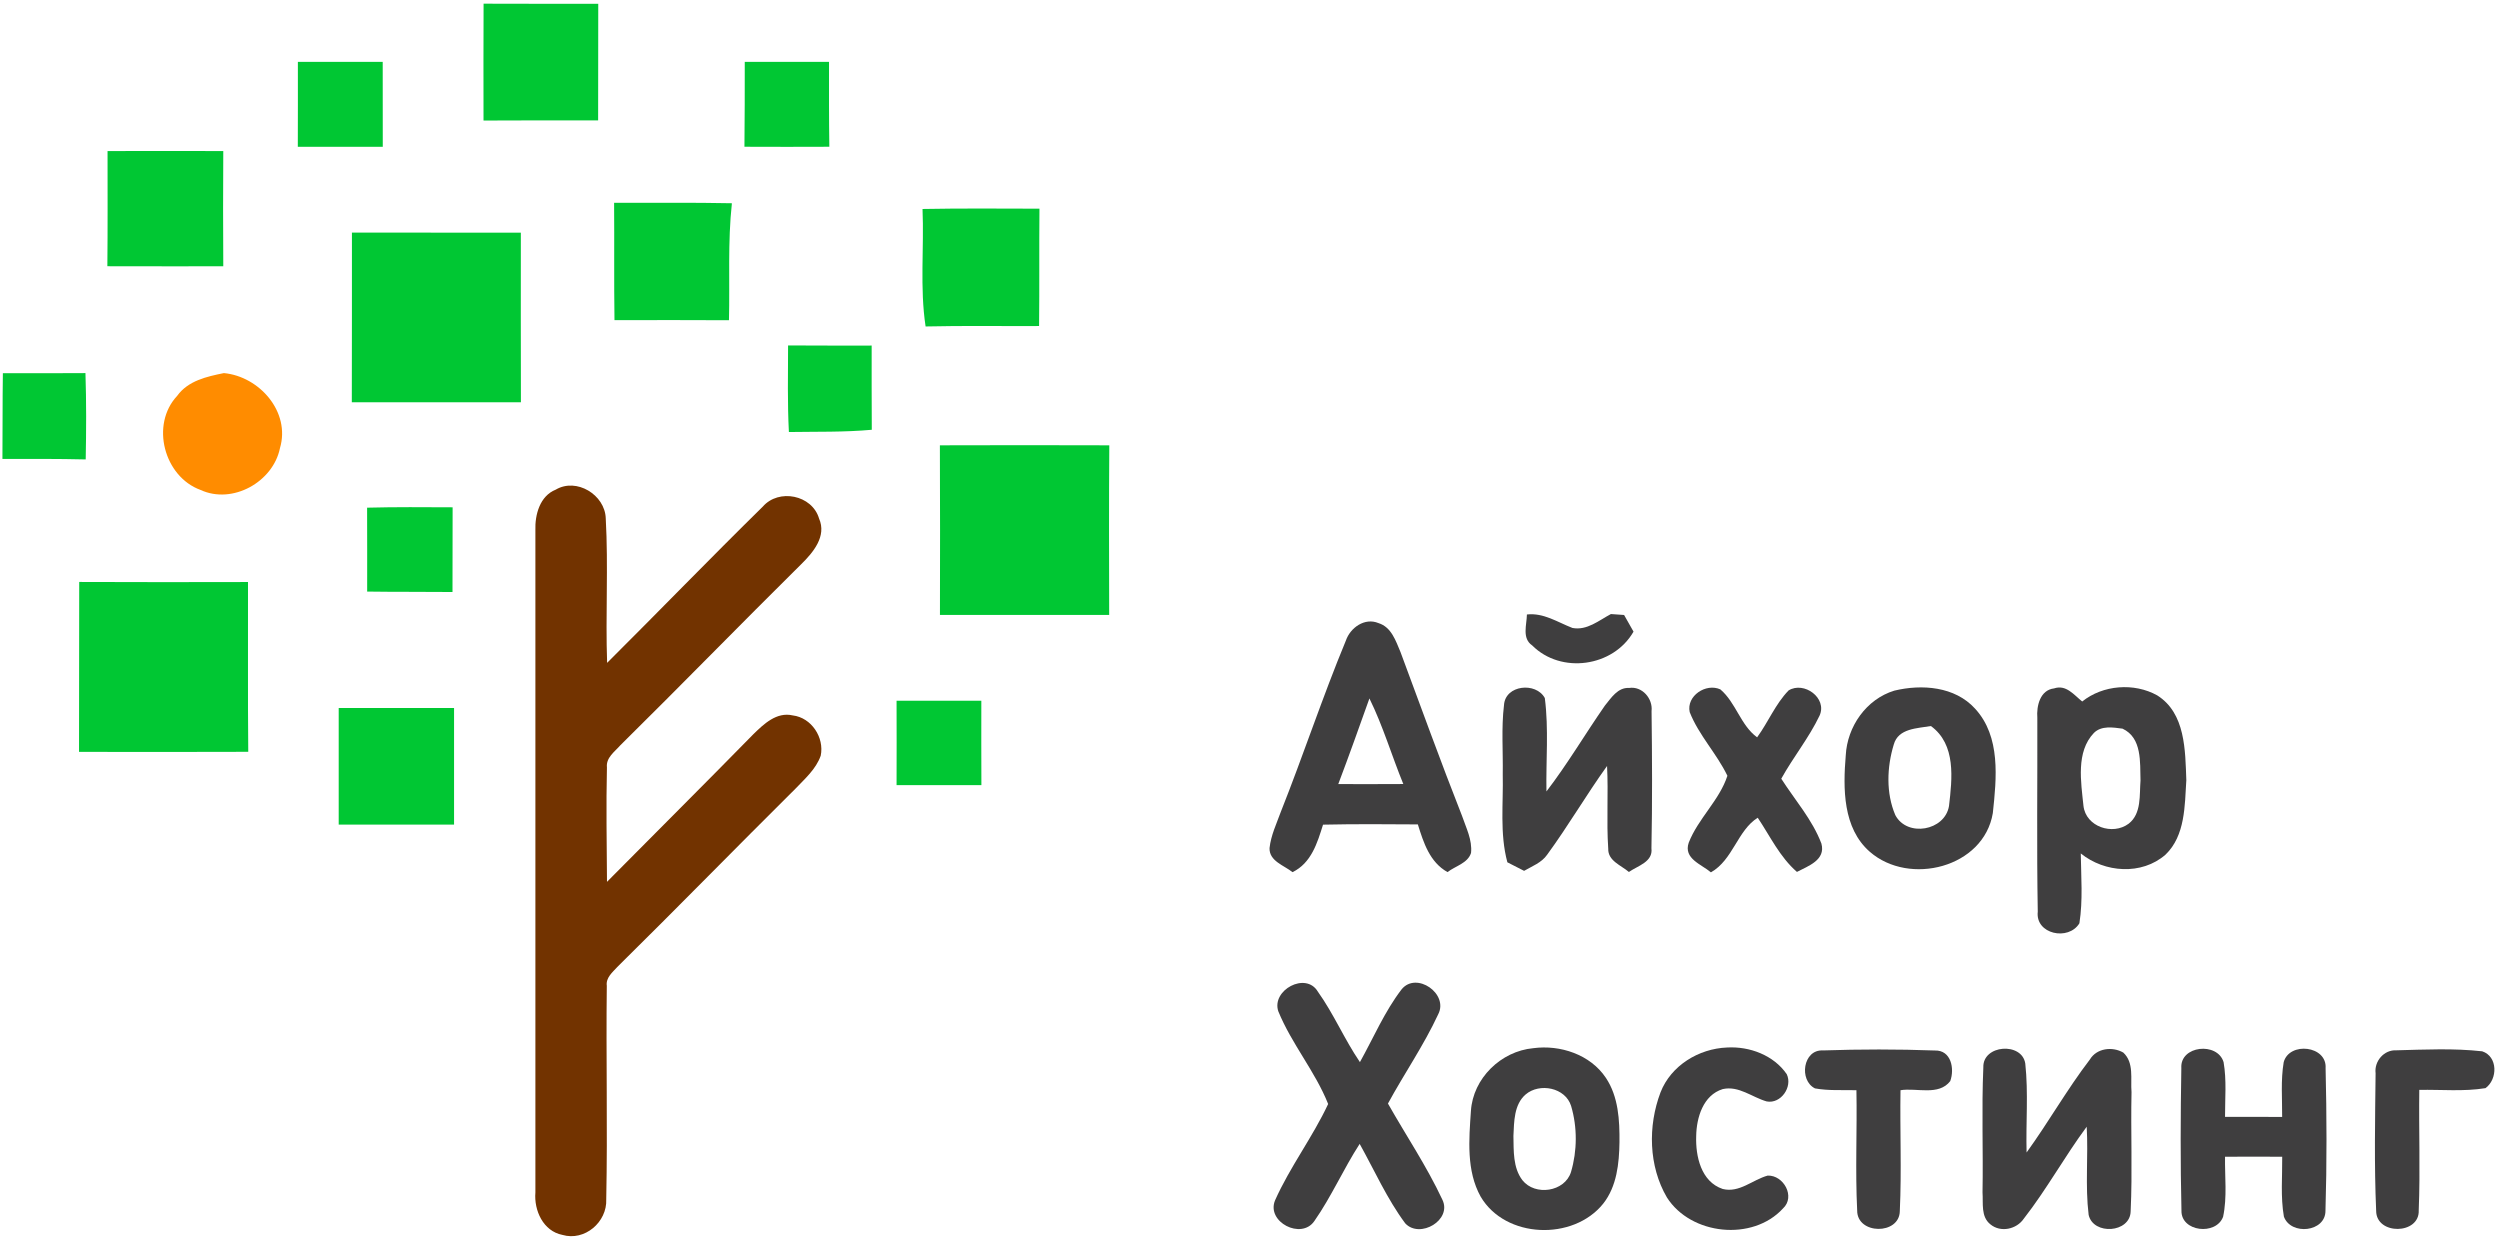 <?xml version="1.0" ?>
<svg xmlns="http://www.w3.org/2000/svg" viewBox="0 0 534 267" fill="none">
	<path d="M103.28 25.747C103.267 17.427 103.253 9.107 103.293 0.787C111.453 0.827 119.627 0.8 127.787 0.813C127.747 9.107 127.8 17.413 127.76 25.72C119.6 25.72 111.44 25.693 103.28 25.747Z" fill="#00C733"/>
	<path d="M63.627 13.213C69.667 13.213 75.707 13.213 81.747 13.213C81.747 19.267 81.747 25.307 81.76 31.36C75.707 31.373 69.667 31.373 63.613 31.36C63.64 25.307 63.627 19.267 63.627 13.213Z" fill="#00C733"/>
	<path d="M159.08 13.213C165.08 13.213 171.08 13.213 177.08 13.213C177.08 19.253 177.053 25.307 177.147 31.347C171.107 31.373 165.053 31.373 159.013 31.347C159.093 25.293 159.067 19.253 159.08 13.213Z" fill="#00C733"/>
	<path d="M22.973 32.267C31.213 32.24 39.453 32.24 47.693 32.267C47.64 40.467 47.64 48.68 47.693 56.88C39.44 56.88 31.187 56.893 22.933 56.867C23.013 48.667 22.973 40.467 22.973 32.267Z" fill="#00C733"/>
	<path d="M131.253 68.387C131.133 60.027 131.24 51.68 131.173 43.32C139.56 43.347 147.947 43.24 156.333 43.413C155.427 51.707 155.907 60.067 155.707 68.4C147.56 68.36 139.4 68.36 131.253 68.387Z" fill="#00C733"/>
	<path d="M197.053 44.64C205.373 44.48 213.693 44.56 222.027 44.573C221.947 52.933 222.04 61.28 221.947 69.64C213.867 69.68 205.787 69.547 197.707 69.733C196.453 61.427 197.4 53 197.053 44.64Z" fill="#00C733"/>
	<path d="M75.173 49.68C87.2 49.707 99.227 49.68 111.253 49.693C111.253 61.773 111.227 73.84 111.267 85.92C99.227 85.92 87.187 85.92 75.147 85.92C75.2 73.84 75.147 61.76 75.173 49.68Z" fill="#00C733"/>
	<path d="M168.333 73.787C174.28 73.827 180.24 73.813 186.187 73.813C186.187 79.813 186.173 85.8 186.213 91.8C180.333 92.333 174.413 92.187 168.507 92.28C168.187 86.12 168.32 79.947 168.333 73.787Z" fill="#00C733"/>
	<path d="M0.613 79.72C6.493 79.72 12.373 79.733 18.253 79.693C18.453 85.84 18.427 91.987 18.307 98.133C12.373 97.987 6.453 98.027 0.52 98.027C0.573 91.92 0.52 85.827 0.613 79.72Z" fill="#00C733"/>
	<path d="M200.76 95.12C212.827 95.08 224.88 95.08 236.947 95.12C236.853 107.2 236.893 119.267 236.92 131.347C224.88 131.333 212.827 131.347 200.773 131.347C200.787 119.267 200.827 107.2 200.76 95.12Z" fill="#00C733"/>
	<path d="M78.413 108.44C84.493 108.28 90.587 108.333 96.68 108.36C96.653 114.387 96.667 120.427 96.653 126.453C90.573 126.387 84.493 126.453 78.427 126.36C78.427 120.387 78.44 114.413 78.413 108.44Z" fill="#00C733"/>
	<path d="M16.92 124.307C28.933 124.36 40.947 124.347 52.973 124.32C53.013 136.413 52.907 148.493 53.027 160.587C40.973 160.64 28.933 160.613 16.88 160.6C16.933 148.507 16.867 136.413 16.92 124.307Z" fill="#00C733"/>
	<path d="M191.507 149.68C197.547 149.693 203.573 149.693 209.613 149.68C209.6 155.693 209.6 161.693 209.627 167.707C203.587 167.72 197.547 167.72 191.507 167.707C191.533 161.693 191.52 155.68 191.507 149.68Z" fill="#00C733"/>
	<path d="M72.347 151.227C80.56 151.213 88.773 151.213 96.987 151.227C97 159.533 97 167.827 96.987 176.133C88.773 176.147 80.56 176.147 72.347 176.133C72.333 167.827 72.333 159.533 72.347 151.227Z" fill="#00C733"/>
	<path d="M37.84 84.56C40.173 81.32 44.147 80.44 47.827 79.693C55.413 80.413 62.093 88 59.8 95.72C58.333 102.96 49.653 107.8 42.84 104.653C35.027 101.813 32.093 90.693 37.84 84.56Z" fill="#FF8C00"/>
	<path d="M114.36 113.293C114.24 109.947 115.307 105.947 118.707 104.587C123.147 101.96 129.227 105.693 129.387 110.72C129.96 120.987 129.32 131.307 129.68 141.587C140.813 130.507 151.733 119.213 162.933 108.213C166.347 104.293 173.467 105.72 174.947 110.747C176.627 114.547 173.68 118.013 171.147 120.507C158.187 133.32 145.48 146.387 132.507 159.187C131.307 160.573 129.413 161.813 129.64 163.92C129.453 172.053 129.6 180.213 129.653 188.36C140.067 177.84 150.56 167.4 160.92 156.827C163.16 154.64 165.893 152.013 169.333 152.813C173.333 153.293 176.107 157.533 175.307 161.413C174.293 164.293 171.92 166.347 169.88 168.493C157.147 181.12 144.627 193.96 131.853 206.547C130.827 207.693 129.373 208.827 129.613 210.573C129.427 225.773 129.8 240.987 129.493 256.173C129.707 261.027 124.893 265.173 120.12 263.773C116.027 262.96 114.04 258.56 114.36 254.707C114.373 207.573 114.373 160.427 114.36 113.293Z" fill="#723300"/>
	<path d="M326.147 131.253C329.72 130.853 332.693 132.907 335.88 134.133C338.987 134.72 341.52 132.52 344.093 131.16C344.8 131.213 346.2 131.307 346.907 131.36C347.413 132.253 348.413 134.027 348.92 134.92C344.6 142.467 333.44 144.04 327.28 137.867C325.04 136.347 326.12 133.453 326.147 131.253Z" fill="#3F3E3F"/>
	<path d="M287.48 136.827C288.427 134.067 291.52 131.867 294.44 133.093C297.213 133.947 298.133 136.893 299.147 139.28C303.493 150.96 307.72 162.68 312.293 174.28C313.16 176.827 314.507 179.413 314.213 182.187C313.52 184.4 310.84 184.987 309.187 186.28C305.387 184.16 304.067 179.987 302.853 176.093C296.107 176.04 289.347 176 282.6 176.147C281.373 180.067 280.093 184.347 276.08 186.293C274.307 184.853 271.08 183.947 271.173 181.147C271.467 178.44 272.667 175.933 273.587 173.4C278.4 161.28 282.493 148.867 287.48 136.827ZM292.507 149.187C290.32 155.307 288.16 161.413 285.853 167.48C290.48 167.493 295.107 167.493 299.747 167.467C297.267 161.4 295.413 155.08 292.507 149.187Z" fill="#3F3E3F"/>
	<path d="M321.253 150.613C321.52 146.28 328.093 145.627 329.973 149.107C330.827 155.72 330.2 162.413 330.32 169.053C334.84 163.173 338.587 156.773 342.813 150.707C344.147 149.08 345.56 146.8 347.973 146.947C350.76 146.52 353.08 149.213 352.773 151.893C352.893 161.653 352.947 171.44 352.747 181.2C353.12 184.12 349.8 184.933 347.933 186.253C346.293 184.84 343.427 183.88 343.52 181.28C343.12 175.4 343.573 169.493 343.267 163.613C338.813 169.813 334.973 176.413 330.467 182.573C329.28 184.28 327.267 185.013 325.547 186.013C324.653 185.56 322.867 184.64 321.973 184.187C320.32 178.027 321.133 171.627 320.987 165.347C321.067 160.44 320.667 155.493 321.253 150.613Z" fill="#3F3E3F"/>
	<path d="M360.92 152.107C360.173 148.653 364.387 145.853 367.467 147.253C370.8 150.08 371.787 154.92 375.32 157.493C377.693 154.24 379.227 150.387 382.04 147.48C385.32 145.44 390.347 149.093 388.667 152.84C386.4 157.6 383.027 161.733 380.48 166.333C383.4 170.893 387.12 175.08 389.053 180.187C390.013 183.707 386.213 184.987 383.827 186.24C380.16 183.053 378.107 178.627 375.453 174.667C371.12 177.373 370.173 183.667 365.453 186.333C363.427 184.613 359.56 183.413 360.707 180.013C362.72 174.84 367.267 170.947 368.973 165.707C366.68 160.947 362.867 157.053 360.92 152.107Z" fill="#3F3E3F"/>
	<path d="M404.627 147.52C410.493 146.107 417.56 146.613 421.867 151.36C427.387 157.333 426.467 166.227 425.667 173.68C423.72 185.347 407.827 189.293 399.4 181.947C393.6 176.893 393.667 168.387 394.253 161.347C394.573 155.187 398.64 149.347 404.627 147.52ZM404.507 159.04C403.04 163.853 402.827 169.413 404.84 174.107C407.36 178.88 415.427 177.48 416.307 172.16C416.987 166.307 417.853 159.027 412.44 155.08C409.56 155.587 405.467 155.547 404.507 159.04Z" fill="#3F3E3F"/>
	<path d="M435.173 153.333C434.973 150.787 435.76 147.387 438.76 147.04C441.333 146.173 443 148.44 444.76 149.84C449.187 146.293 455.827 145.787 460.76 148.52C466.84 152.32 466.76 160.32 467 166.653C466.653 172.08 466.787 178.48 462.56 182.547C457.48 187 449.56 186.427 444.453 182.293C444.52 187.253 444.933 192.28 444.16 197.213C441.827 201.053 434.72 199.547 435.267 194.733C435.027 180.933 435.213 167.133 435.173 153.333ZM447.253 156.56C443.387 160.6 444.507 167.04 445.027 172.12C445.52 176.6 451.28 178.507 454.693 175.933C457.467 173.773 456.96 169.813 457.213 166.707C457.093 162.84 457.573 157.6 453.373 155.64C451.333 155.373 448.867 154.947 447.253 156.56Z" fill="#3F3E3F"/>
	<path d="M273.04 216C271.547 211.507 278.92 207.48 281.493 211.813C284.893 216.573 287.173 222.027 290.48 226.867C293.387 221.653 295.747 216.067 299.387 211.32C302.547 207.44 309.507 212.28 307.187 216.68C304.12 223.293 299.947 229.32 296.467 235.72C300.333 242.547 304.747 249.107 308.08 256.227C310.24 260.6 303.28 264.667 300.16 261.307C296.267 256.067 293.6 250.027 290.427 244.333C286.96 249.693 284.4 255.587 280.747 260.813C277.973 264.893 270.413 261 272.36 256.373C275.56 249.213 280.373 242.907 283.693 235.813C280.907 228.827 275.88 222.973 273.04 216Z" fill="#3F3E3F"/>
	<path d="M327.507 223.893C333.253 223.12 339.707 225.253 343.013 230.227C345.707 234.253 345.96 239.28 345.92 243.973C345.853 248.507 345.36 253.413 342.44 257.107C336.04 265.08 321.547 264.587 316.267 255.6C313.187 250.067 313.773 243.4 314.187 237.32C314.627 230.32 320.613 224.533 327.507 223.893ZM325.88 233.773C323.373 235.933 323.413 239.587 323.267 242.627C323.333 245.813 323.147 249.413 325.187 252.093C327.893 255.507 334.213 254.6 335.56 250.36C336.907 245.827 336.933 240.76 335.587 236.227C334.36 232.293 328.853 231.24 325.88 233.773Z" fill="#3F3E3F"/>
	<path d="M368.893 223.747C373.693 223.467 378.867 225.387 381.653 229.453C382.947 232.16 380.387 235.84 377.373 235.267C374.253 234.387 371.413 231.867 367.987 232.627C363.773 233.92 362.373 238.733 362.307 242.667C362.16 246.973 363.333 252.4 367.96 253.96C371.493 254.867 374.347 252 377.573 251.107C380.96 250.973 383.573 255.613 380.84 258.133C374.347 265.213 361.173 263.827 356.053 255.773C352.133 249.067 351.973 240.52 354.68 233.347C356.907 227.6 362.853 223.987 368.893 223.747Z" fill="#3F3E3F"/>
	<path d="M387.68 232.48C384.213 230.76 385.107 224.147 389.373 224.373C397.333 224.107 405.347 224.093 413.307 224.387C416.773 224.293 417.533 228.293 416.573 230.92C414.107 234.133 409.4 232.307 405.947 232.867C405.813 241.467 406.2 250.08 405.8 258.68C405.747 263.827 396.64 263.747 396.693 258.547C396.267 250 396.693 241.427 396.533 232.867C393.573 232.787 390.587 233.013 387.68 232.48Z" fill="#3F3E3F"/>
	<path d="M423.64 227.987C423.48 223.133 431.893 222.533 432.6 227.173C433.28 233.48 432.707 239.84 432.88 246.173C437.573 239.68 441.533 232.667 446.4 226.307C447.867 223.867 451.2 223.493 453.533 224.827C455.88 227 455.053 230.44 455.293 233.28C455.107 241.76 455.507 250.253 455.107 258.72C455.027 263.387 447.107 263.88 446.133 259.493C445.373 253.253 446.08 246.933 445.72 240.667C441 247.04 437.173 254.04 432.293 260.293C430.747 262.587 427.333 263.333 425.147 261.52C423.067 259.867 423.64 257.013 423.467 254.693C423.627 245.8 423.253 236.88 423.64 227.987Z" fill="#3F3E3F"/>
	<path d="M465.933 228.147C465.613 223.32 473.653 222.493 474.96 226.88C475.627 230.733 475.253 234.667 475.267 238.56C479.333 238.573 483.4 238.573 487.467 238.573C487.493 234.68 487.147 230.733 487.8 226.867C489.013 222.453 497.067 223.333 496.747 228.16C496.987 238.293 497.027 248.467 496.72 258.587C496.773 263.2 489.307 263.947 487.84 259.867C487.107 255.64 487.52 251.333 487.48 247.08C483.413 247.053 479.333 247.053 475.267 247.08C475.2 251.347 475.747 255.693 474.853 259.907C473.36 263.947 465.84 263.133 465.96 258.573C465.72 248.44 465.76 238.28 465.933 228.147Z" fill="#3F3E3F"/>
	<path d="M507.427 229.253C507.107 226.68 509.227 224.2 511.853 224.347C517.96 224.187 524.12 223.88 530.2 224.56C533.56 225.667 533.533 230.507 530.907 232.427C526.24 233.187 521.467 232.707 516.76 232.8C516.64 241.373 516.987 249.96 516.64 258.52C516.867 263.747 507.547 263.867 507.547 258.627C507.12 248.853 507.32 239.04 507.427 229.253Z" fill="#3F3E3F"/>
</svg>